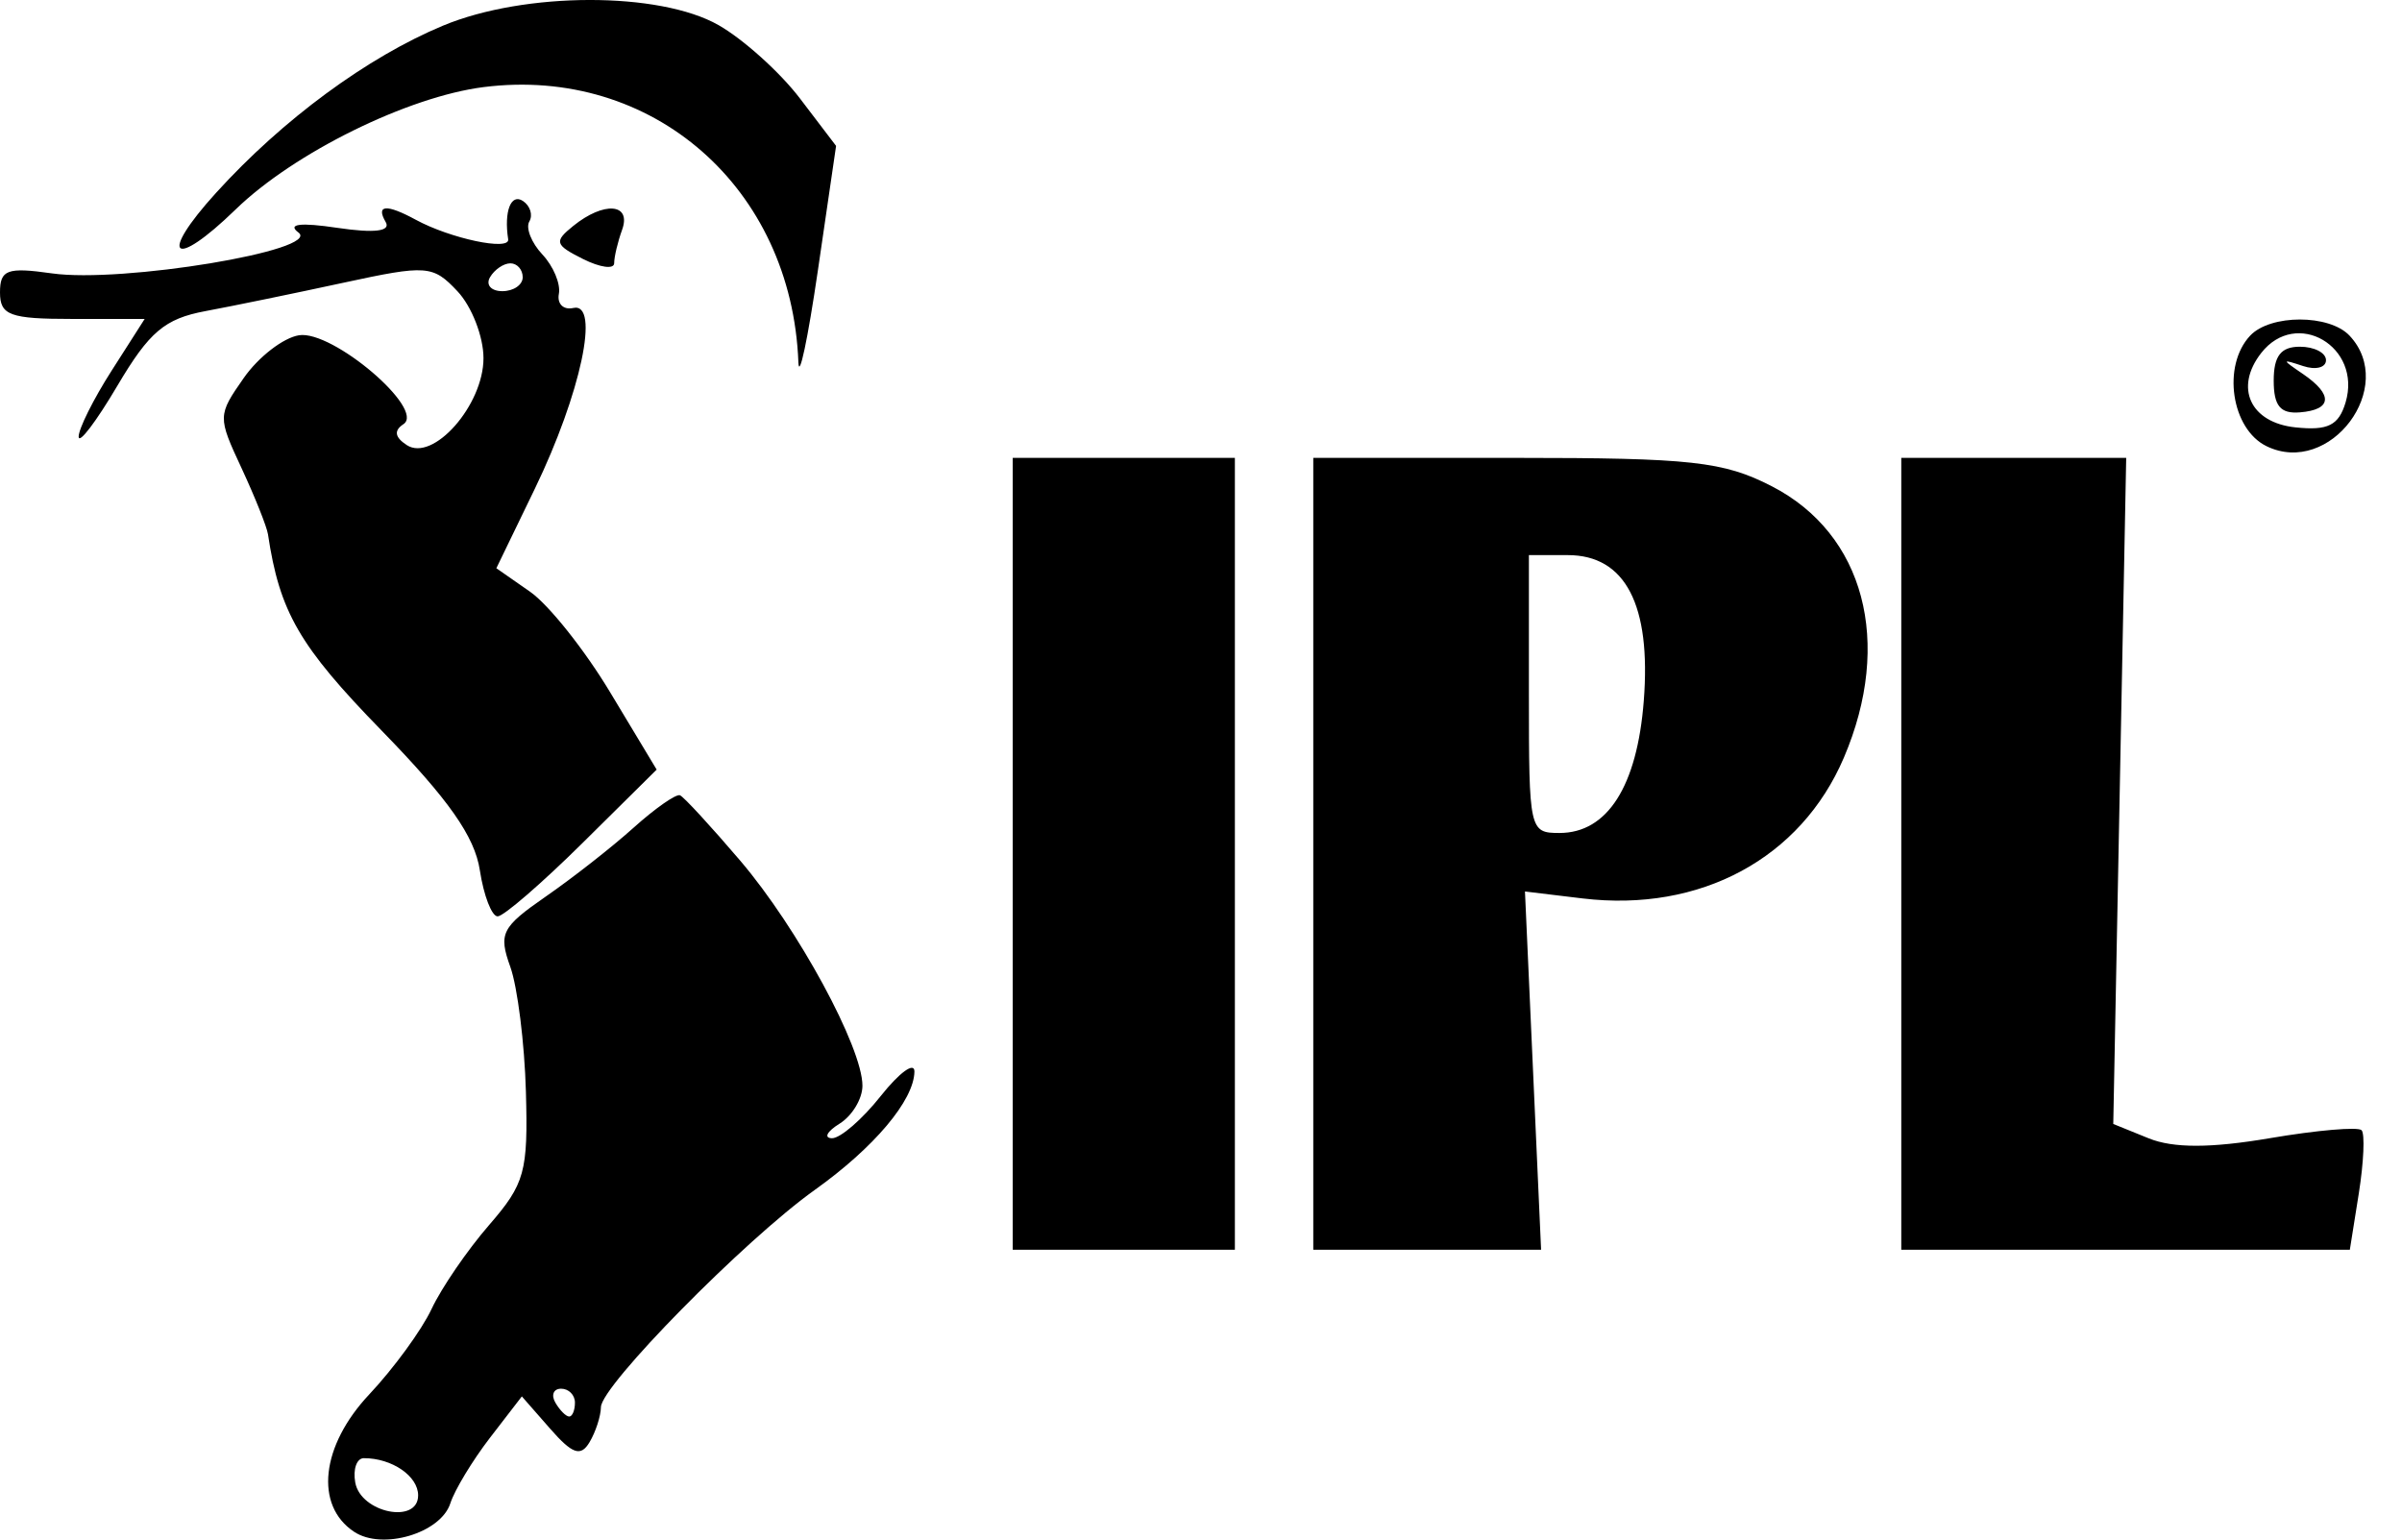 <svg width="39" height="25" viewBox="0 0 39 25" fill="none" xmlns="http://www.w3.org/2000/svg">
<path fill-rule="evenodd" clip-rule="evenodd" d="M11.667 0.408C12.071 0.639 12.665 1.174 12.988 1.598L13.575 2.369L13.279 4.395C13.116 5.508 12.974 6.178 12.963 5.882C12.854 3.047 10.593 1.069 7.854 1.414C6.623 1.569 4.772 2.482 3.827 3.4C2.807 4.391 2.558 4.176 3.511 3.128C4.59 1.94 5.965 0.928 7.194 0.416C8.521 -0.136 10.707 -0.139 11.667 0.408ZM8.594 3.597C8.533 3.702 8.629 3.944 8.807 4.133C8.985 4.323 9.105 4.61 9.074 4.772C9.043 4.934 9.148 5.037 9.308 5.001C9.748 4.902 9.432 6.389 8.684 7.936L8.059 9.227L8.607 9.609C8.908 9.819 9.494 10.554 9.908 11.244L10.662 12.497L9.459 13.688C8.796 14.344 8.176 14.88 8.08 14.88C7.984 14.88 7.854 14.543 7.791 14.132C7.708 13.583 7.282 12.978 6.197 11.864C4.859 10.491 4.54 9.938 4.351 8.676C4.332 8.552 4.139 8.069 3.922 7.602C3.533 6.767 3.533 6.745 3.959 6.136C4.197 5.796 4.6 5.484 4.855 5.444C5.4 5.358 6.915 6.649 6.55 6.888C6.393 6.992 6.409 7.099 6.604 7.227C7.031 7.508 7.85 6.58 7.85 5.816C7.85 5.466 7.66 4.977 7.428 4.73C7.028 4.305 6.931 4.298 5.572 4.592C4.783 4.763 3.776 4.97 3.335 5.052C2.675 5.175 2.423 5.389 1.907 6.262C1.563 6.845 1.279 7.219 1.277 7.092C1.275 6.966 1.515 6.484 1.811 6.021L2.349 5.179H1.175C0.161 5.179 0 5.12 0 4.749C0 4.379 0.116 4.336 0.842 4.439C1.977 4.601 5.228 4.063 4.846 3.776C4.659 3.636 4.877 3.61 5.479 3.7C6.08 3.789 6.35 3.756 6.262 3.605C6.098 3.323 6.275 3.31 6.75 3.568C7.31 3.873 8.28 4.079 8.251 3.886C8.181 3.432 8.296 3.136 8.49 3.263C8.609 3.342 8.656 3.492 8.594 3.597ZM10.101 3.731C10.03 3.927 9.972 4.171 9.972 4.274C9.972 4.376 9.744 4.345 9.465 4.205C9.008 3.976 8.993 3.923 9.306 3.67C9.805 3.266 10.256 3.3 10.101 3.731ZM7.956 4.502C7.884 4.626 7.974 4.728 8.156 4.728C8.338 4.728 8.487 4.626 8.487 4.502C8.487 4.378 8.397 4.276 8.287 4.276C8.177 4.276 8.028 4.378 7.956 4.502ZM38.148 5.45C38.929 6.28 37.832 7.745 36.802 7.246C36.228 6.968 36.075 5.939 36.535 5.45C36.864 5.101 37.82 5.101 38.148 5.45ZM36.714 5.732C36.274 6.295 36.537 6.864 37.272 6.94C37.798 6.995 37.972 6.908 38.084 6.535C38.354 5.628 37.284 5.001 36.714 5.732ZM37.766 5.849C37.766 5.969 37.599 6.012 37.395 5.944C37.041 5.827 37.041 5.834 37.395 6.075C37.885 6.411 37.865 6.654 37.342 6.696C37.025 6.722 36.917 6.591 36.917 6.18C36.917 5.781 37.033 5.63 37.342 5.63C37.575 5.63 37.766 5.728 37.766 5.849ZM20.05 13.865V20.294H18.246H16.443V13.865V7.435H18.246H20.05V13.865ZM28.768 7.896C30.27 8.669 30.737 10.431 29.938 12.303C29.239 13.939 27.608 14.818 25.696 14.589L24.76 14.476L24.891 17.385L25.022 20.294H23.172H21.323V13.865V7.435H24.598C27.462 7.435 27.984 7.493 28.768 7.896ZM34.417 12.843L34.312 18.251L34.889 18.485C35.288 18.646 35.897 18.645 36.855 18.482C37.619 18.352 38.289 18.294 38.344 18.353C38.399 18.411 38.379 18.872 38.299 19.377L38.153 20.294H34.512H30.87V13.865V7.435H32.696H34.522L34.417 12.843ZM24.824 11.27C24.824 13.486 24.832 13.526 25.321 13.526C26.098 13.526 26.581 12.768 26.689 11.382C26.811 9.822 26.39 9.014 25.455 9.014H24.824V11.27ZM12.02 13.977C12.953 15.072 14.003 17.007 14.003 17.63C14.003 17.843 13.836 18.119 13.632 18.246C13.428 18.372 13.371 18.479 13.507 18.483C13.642 18.486 14 18.177 14.302 17.795C14.605 17.414 14.85 17.236 14.847 17.401C14.84 17.867 14.193 18.635 13.225 19.325C12.091 20.135 9.761 22.502 9.757 22.849C9.755 22.995 9.672 23.251 9.572 23.419C9.429 23.659 9.294 23.613 8.932 23.199L8.473 22.675L7.956 23.346C7.672 23.715 7.382 24.194 7.312 24.411C7.156 24.897 6.207 25.178 5.749 24.873C5.104 24.445 5.211 23.477 5.994 22.644C6.392 22.221 6.848 21.596 7.008 21.254C7.168 20.913 7.587 20.301 7.939 19.895C8.523 19.221 8.575 19.032 8.539 17.727C8.517 16.941 8.403 16.029 8.286 15.701C8.091 15.158 8.143 15.056 8.863 14.557C9.298 14.256 9.94 13.753 10.29 13.438C10.64 13.124 10.978 12.888 11.041 12.914C11.104 12.941 11.544 13.419 12.02 13.977ZM9.017 22.776C9.089 22.9 9.19 23.002 9.242 23.002C9.293 23.002 9.335 22.9 9.335 22.776C9.335 22.652 9.234 22.55 9.111 22.55C8.987 22.55 8.945 22.652 9.017 22.776ZM5.768 24.073C5.856 24.565 6.789 24.756 6.789 24.282C6.789 23.969 6.365 23.678 5.908 23.678C5.792 23.678 5.729 23.856 5.768 24.073Z" fill="black"/>
</svg>
